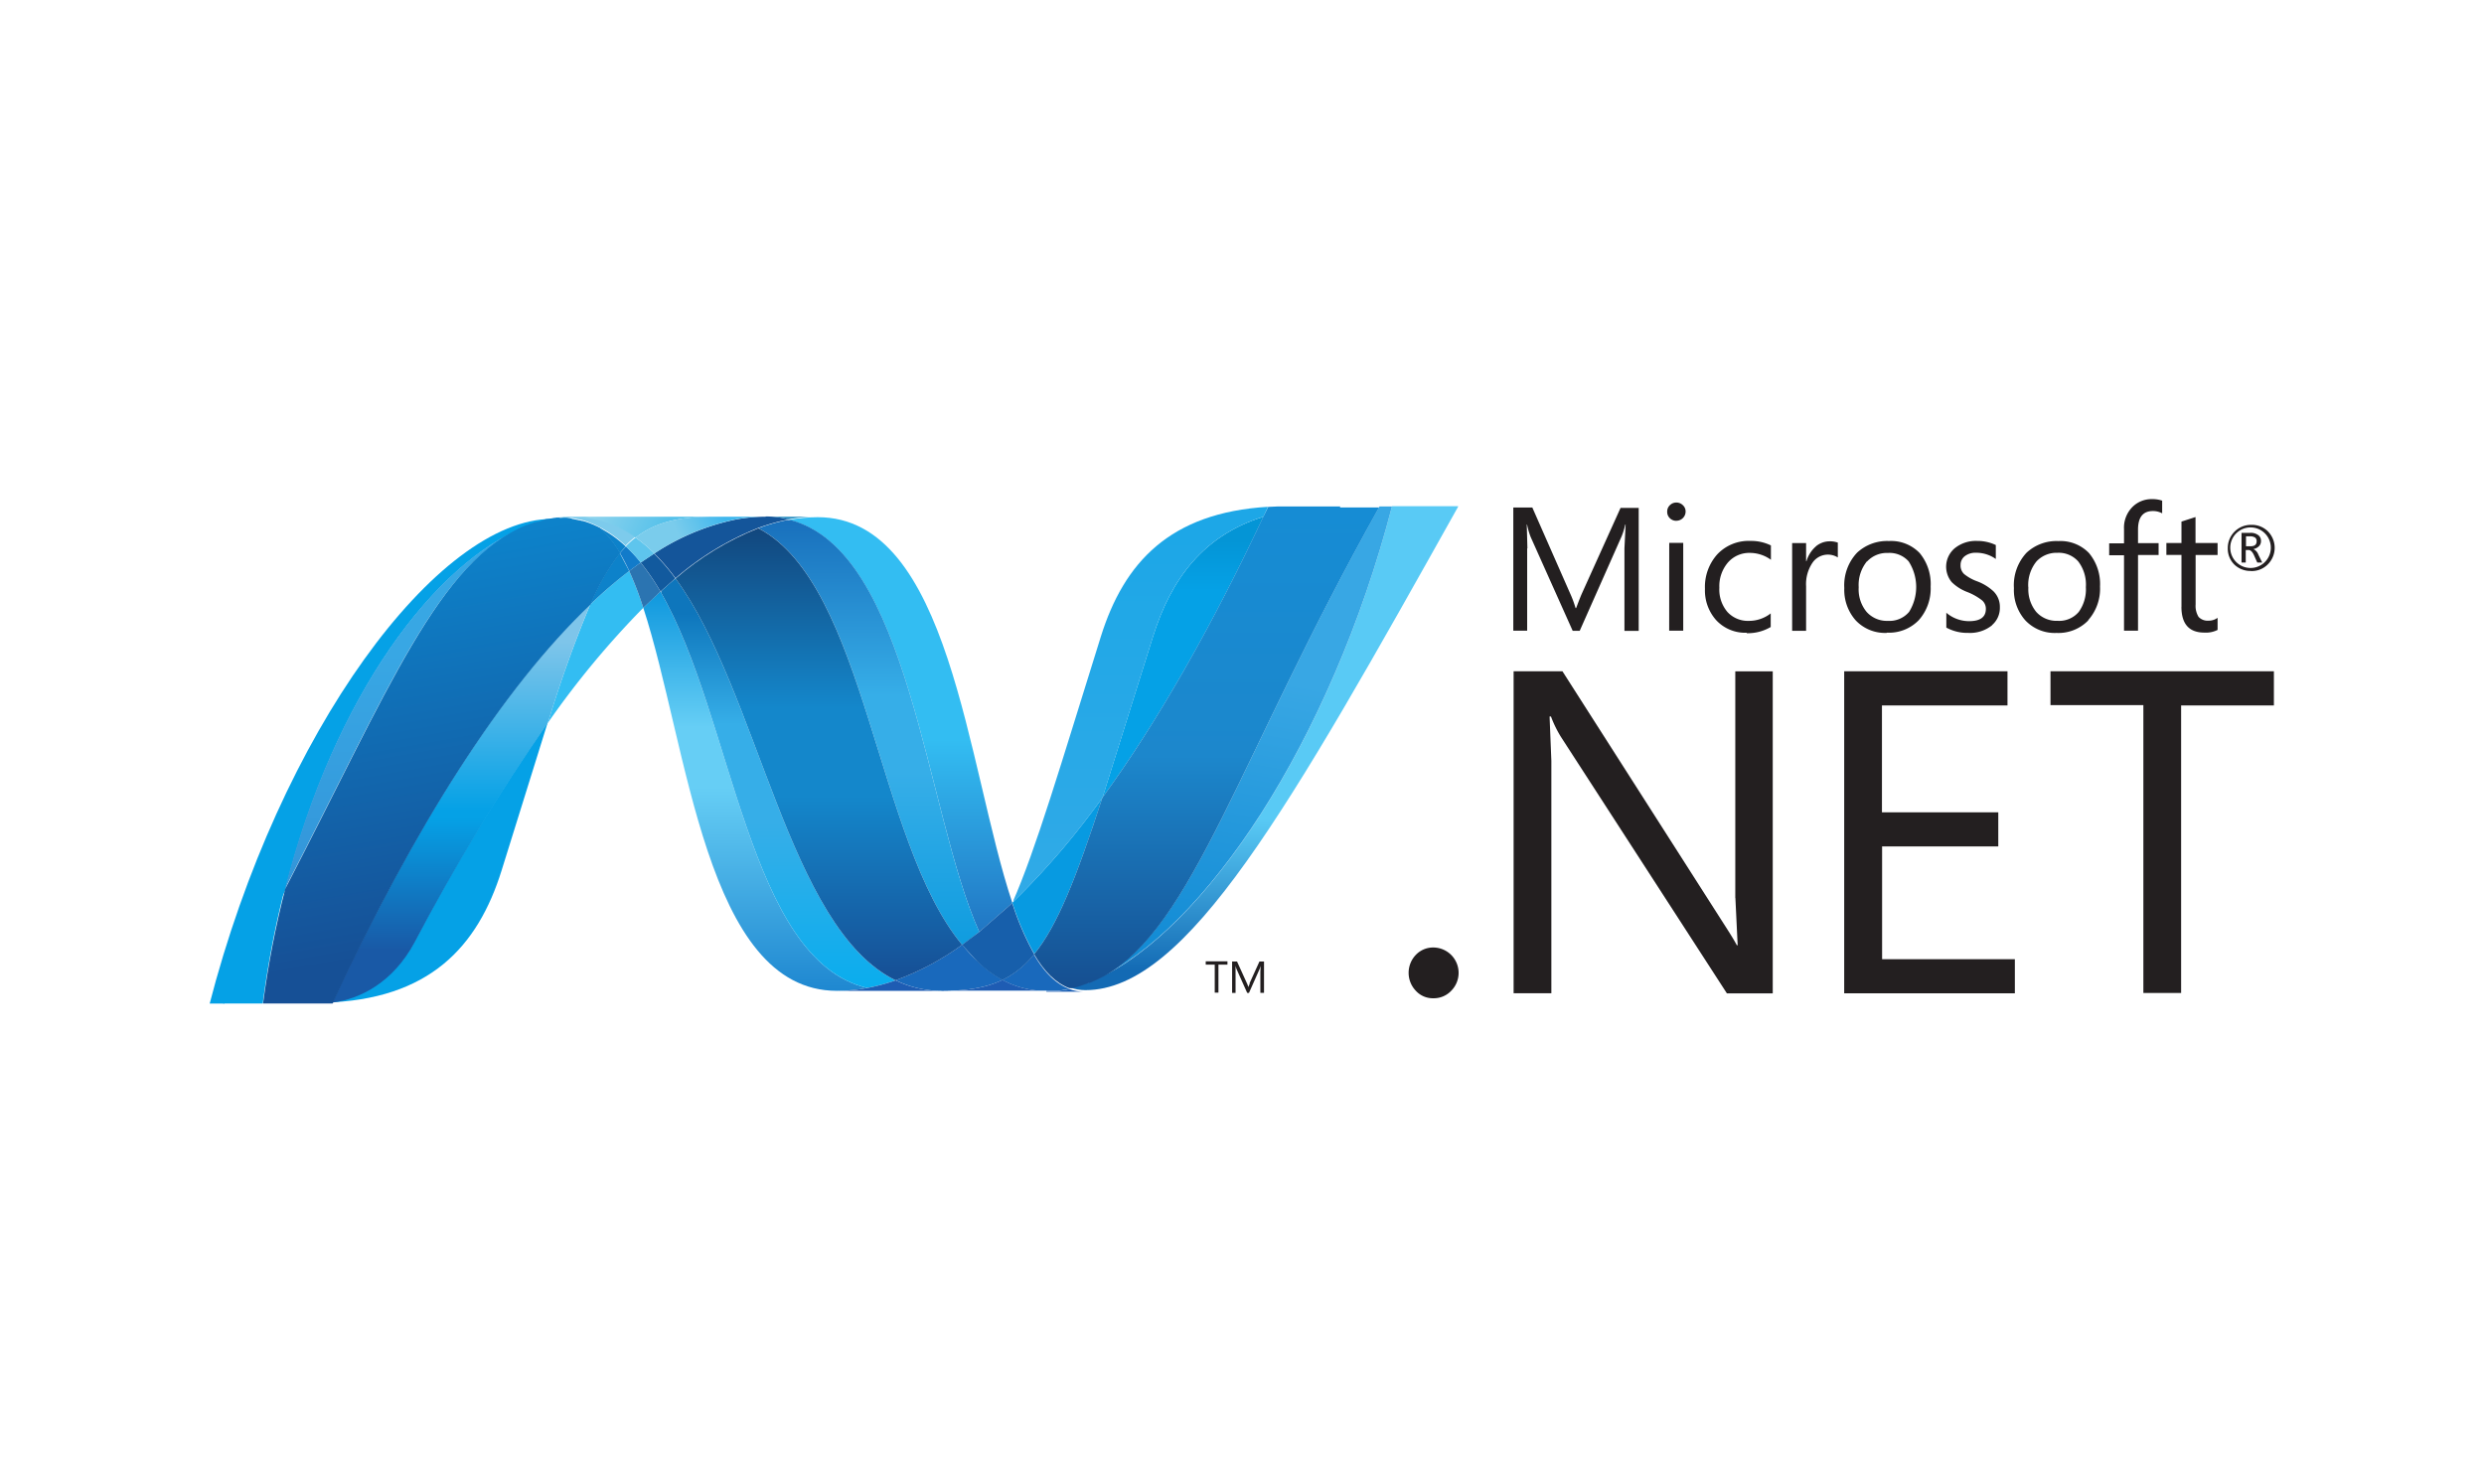 <svg xmlns="http://www.w3.org/2000/svg" xmlns:xlink="http://www.w3.org/1999/xlink" viewBox="0 0 502 300"><defs><style>.a{fill:none;}.b{clip-path:url(#a);}.c{clip-path:url(#b);}.d{clip-path:url(#c);}.e{fill:url(#d);}.f{clip-path:url(#e);}.g{clip-path:url(#f);}.h{fill:url(#h);}.i{fill:#14559a;}.j{clip-path:url(#i);}.k{clip-path:url(#j);}.l{clip-path:url(#k);}.m{clip-path:url(#l);}.n{clip-path:url(#m);}.o{fill:url(#n);}.p{clip-path:url(#o);}.q{clip-path:url(#p);}.r{fill:#3092c4;}.s{fill:#1969bc;}.t{clip-path:url(#q);}.u{clip-path:url(#r);}.v{fill:url(#t);}.w{clip-path:url(#u);}.x{clip-path:url(#v);}.y{fill:url(#x);}.z{clip-path:url(#y);}.aa{clip-path:url(#z);}.ab{fill:#33bdf2;}.ac{fill:#2b74b1;}.ad{fill:#125a9e;}.ae{clip-path:url(#aa);}.af{clip-path:url(#ab);}.ag{clip-path:url(#ac);}.ah{clip-path:url(#ad);}.ai{clip-path:url(#ae);}.aj{fill:url(#af);}.ak{clip-path:url(#ag);}.al{clip-path:url(#ah);}.am{fill:#05a1e6;}.an{fill:#0d82ca;}.ao{clip-path:url(#ai);}.ap{clip-path:url(#aj);}.aq{clip-path:url(#ak);}.ar{fill:url(#al);}.as{fill:#127bca;}.at{clip-path:url(#am);}.au{clip-path:url(#an);}.av{clip-path:url(#ao);}.aw{clip-path:url(#ap);}.ax{clip-path:url(#aq);}.ay{fill:url(#ar);}.az{clip-path:url(#as);}.ba{clip-path:url(#at);}.bb{fill:url(#av);}.bc{clip-path:url(#aw);}.bd{clip-path:url(#ax);}.be{clip-path:url(#ay);}.bf{fill:url(#az);}.bg{clip-path:url(#ba);}.bh{clip-path:url(#bb);}.bi{fill:url(#bd);}.bj{clip-path:url(#be);}.bk{clip-path:url(#bf);}.bl{clip-path:url(#bg);}.bm{clip-path:url(#bh);}.bn{fill:url(#bj);}.bo{fill:#079ae1;}.bp{fill:#1e5cb3;}.bq{fill:#1d60b5;}.br{fill:#175fab;}.bs{clip-path:url(#bk);}.bt{clip-path:url(#bl);}.bu{clip-path:url(#bm);}.bv{fill:url(#bn);}.bw{clip-path:url(#bo);}.bx{clip-path:url(#bp);}.by{fill:#7dcbec;}.bz{fill:#5ec5ed;}.ca{clip-path:url(#bq);}.cb{clip-path:url(#br);}.cc{clip-path:url(#bs);}.cd{fill:url(#bt);}.ce{clip-path:url(#bu);}.cf{clip-path:url(#bv);}.cg{clip-path:url(#bw);}.ch{fill:url(#bx);}.ci{clip-path:url(#by);}.cj{clip-path:url(#bz);}.ck{clip-path:url(#ca);}.cl{clip-path:url(#cb);}.cm{clip-path:url(#cc);}.cn{fill:url(#cd);}.co{fill:#231f20;}</style><clipPath id="a"><path class="a" d="M130,122.86c9.09,27.82,12.54,77.44,39.14,77.44a33.15,33.15,0,0,0,6.13-.58c-24.18-5.64-27.05-54.73-41.81-80.14-1.17,1.07-2.33,2.16-3.46,3.29"/></clipPath><clipPath id="b"><rect class="a" x="129.91" y="119.59" width="45.27" height="80.73"/></clipPath><clipPath id="c"><polygon class="a" points="175.18 119.58 175.18 200.32 129.91 200.32 129.91 119.59 175.18 119.59 175.18 119.58"/></clipPath><linearGradient id="d" x1="341.5" y1="-10.95" x2="341.5" y2="-184.02" gradientTransform="matrix(0.7, 0, 0, -0.7, -86.51, 96.95)" gradientUnits="userSpaceOnUse"><stop offset="0" stop-color="#0994dc"/><stop offset="0.11" stop-color="#0994dc"/><stop offset="0.35" stop-color="#66cef5"/><stop offset="0.45" stop-color="#66cef5"/><stop offset="0.85" stop-color="#127bca"/><stop offset="1" stop-color="#127bca"/></linearGradient><clipPath id="e"><path class="a" d="M133.46,119.57c14.76,25.42,17.63,74.51,41.81,80.15a40.09,40.09,0,0,0,5.71-1.54c-21.7-10.64-27.7-58.3-44.46-81.25-1,.84-2,1.72-3,2.65"/></clipPath><clipPath id="f"><rect class="a" x="133.61" y="117.04" width="47.51" height="82.79"/></clipPath><linearGradient id="h" x1="348.42" y1="-6.7" x2="348.42" y2="-184.19" gradientTransform="matrix(0.7, 0, 0, -0.7, -86.51, 96.95)" gradientUnits="userSpaceOnUse"><stop offset="0" stop-color="#0e76bc"/><stop offset="0.18" stop-color="#0e76bc"/><stop offset="0.36" stop-color="#36aee8"/><stop offset="0.52" stop-color="#36aee8"/><stop offset="0.85" stop-color="#00adef"/><stop offset="1" stop-color="#00adef"/></linearGradient><clipPath id="i"><polygon class="a" points="159.48 104.5 204.66 104.5 204.66 188.38 159.48 188.38 159.48 104.5 159.48 104.5"/></clipPath><clipPath id="j"><rect class="a" x="159.49" y="104.49" width="45.08" height="83.87"/></clipPath><clipPath id="k"><path class="a" d="M197.92,188.38l6.68-5.83c-9.25-27.69-12.55-78-39.34-78a32,32,0,0,0-5.78.54c24.4,6.06,27.53,59.15,38.44,83.34"/></clipPath><clipPath id="l"><polygon class="a" points="159.54 104.5 204.66 104.5 204.66 188.38 159.54 188.38 159.54 104.5 159.54 104.5"/></clipPath><clipPath id="m"><rect class="a" x="159.54" y="104.51" width="45.12" height="83.87"/></clipPath><linearGradient id="n" x1="383.73" y1="-145.64" x2="383.73" y2="-4.42" gradientTransform="matrix(0.7, 0, 0, -0.7, -86.51, 96.95)" gradientUnits="userSpaceOnUse"><stop offset="0" stop-color="#1c63b7"/><stop offset="0.5" stop-color="#33bdf2"/><stop offset="1" stop-color="#33bdf2"/></linearGradient><clipPath id="o"><rect class="a" x="154.71" y="104.45" width="10.53" height="0.58"/></clipPath><clipPath id="p"><rect class="a" x="154.74" y="104.45" width="10.51" height="0.58"/></clipPath><clipPath id="q"><path class="a" d="M153.24,106.77C175.1,118.2,177,170,194.44,191c1.16-.82,2.32-1.69,3.46-2.62-10.91-24.18-14-77.27-38.43-83.33a37.51,37.51,0,0,0-6.24,1.74"/></clipPath><clipPath id="r"><rect class="a" x="153.36" y="105.13" width="44.68" height="85.95"/></clipPath><linearGradient id="t" x1="374.58" y1="11.28" x2="374.58" y2="-172.99" gradientTransform="matrix(0.7, 0, 0, -0.7, -86.51, 96.95)" gradientUnits="userSpaceOnUse"><stop offset="0" stop-color="#166ab8"/><stop offset="0.1" stop-color="#166ab8"/><stop offset="0.4" stop-color="#36aee8"/><stop offset="0.52" stop-color="#36aee8"/><stop offset="0.85" stop-color="#0798dd"/><stop offset="1" stop-color="#0798dd"/></linearGradient><clipPath id="u"><path class="a" d="M136.52,116.93c16.76,22.94,22.75,70.62,44.46,81.24A55,55,0,0,0,194.44,191c-17.44-21-19.34-72.78-41.2-84.21a58.62,58.62,0,0,0-16.71,10.16"/></clipPath><clipPath id="v"><rect class="a" x="136.49" y="106.79" width="57.92" height="91.4"/></clipPath><linearGradient id="x" x1="359.95" y1="10.43" x2="359.95" y2="-185.52" gradientTransform="matrix(0.7, 0, 0, -0.7, -86.51, 96.95)" gradientUnits="userSpaceOnUse"><stop offset="0" stop-color="#124379"/><stop offset="0.11" stop-color="#124379"/><stop offset="0.39" stop-color="#1487cb"/><stop offset="0.52" stop-color="#1487cb"/><stop offset="0.78" stop-color="#165197"/><stop offset="1" stop-color="#165197"/></linearGradient><clipPath id="y"><rect class="a" x="110.72" y="115.43" width="19.27" height="30.69"/></clipPath><clipPath id="z"><rect class="a" x="110.74" y="115.43" width="19.24" height="30.7"/></clipPath><clipPath id="aa"><rect class="a" x="216.12" y="102.28" width="78.63" height="98"/></clipPath><clipPath id="ab"><polygon class="a" points="216.2 200.28 294.74 200.28 294.74 102.33 216.2 102.33 216.2 200.28 216.2 200.28"/></clipPath><clipPath id="ac"><path class="a" d="M281.3,102.38c-12.35,47.67-38.18,86-59.82,95.61h0c-.38.17-.77.34-1.17.49l-.15.06-.32.13h-.15l-.54.2-.22.07-.27.09a1.14,1.14,0,0,1-.26.09l-.23.08a1.42,1.42,0,0,0-.46.14h-.19l-.32.09H217a1.43,1.43,0,0,0-.34.09l-.41.09a8.61,8.61,0,0,0,3.09.55c20.53,0,41.22-36.79,75.46-97.95H281.3Z"/></clipPath><clipPath id="ad"><polygon class="a" points="216.12 102.28 294.67 102.28 294.67 200.24 216.12 200.24 216.12 102.28 216.12 102.28"/></clipPath><clipPath id="ae"><rect class="a" x="216.12" y="102.28" width="78.55" height="97.95"/></clipPath><linearGradient id="af" x1="488.5" y1="-142.03" x2="488.5" y2="-4.46" gradientTransform="matrix(0.7, 0, 0, -0.7, -86.51, 96.95)" gradientUnits="userSpaceOnUse"><stop offset="0" stop-color="#136ab4"/><stop offset="0.32" stop-color="#59caf5"/><stop offset="0.6" stop-color="#59caf5"/><stop offset="1" stop-color="#59caf5"/></linearGradient><clipPath id="ag"><polygon class="a" points="42.31 104.45 113.81 104.45 113.81 202.88 42.31 202.88 42.31 104.45 42.31 104.45"/></clipPath><clipPath id="ah"><rect class="a" x="42.34" y="104.45" width="71.48" height="98.42"/></clipPath><clipPath id="ai"><path class="a" d="M57.58,179.66c21.08-40.61,31.06-66.28,48.69-73.28-18.17,7.13-38.62,33.94-48.69,73.28"/></clipPath><clipPath id="aj"><polygon class="a" points="57.56 106.44 106.24 106.44 106.24 179.72 57.56 179.72 57.56 106.44 57.56 106.44"/></clipPath><clipPath id="ak"><rect class="a" x="57.56" y="106.44" width="48.69" height="73.27"/></clipPath><linearGradient id="al" x1="240.59" y1="-145.64" x2="240.59" y2="-4.78" gradientTransform="matrix(0.7, 0, 0, -0.7, -86.51, 96.95)" gradientUnits="userSpaceOnUse"><stop offset="0" stop-color="#318ed5"/><stop offset="0.68" stop-color="#38a7e4"/><stop offset="1" stop-color="#38a7e4"/></linearGradient><clipPath id="am"><polygon class="a" points="65.46 146.13 110.74 146.13 110.74 202.81 65.46 202.81 65.46 146.12 65.46 146.13"/></clipPath><clipPath id="an"><rect class="a" x="65.48" y="146.11" width="45.24" height="56.7"/></clipPath><clipPath id="ao"><path class="a" d="M67.16,202.69h-1.7c21.33-.59,31.09-11.28,35.92-26.76l9.35-30a423.27,423.27,0,0,0-26.94,44.36c-4.35,8.09-11,11.47-16.64,12.19"/></clipPath><clipPath id="ap"><rect class="a" x="65.48" y="146.13" width="45.26" height="56.7"/></clipPath><clipPath id="aq"><rect class="a" x="65.47" y="146.13" width="45.26" height="56.7"/></clipPath><linearGradient id="ar" x1="249.46" y1="-146.06" x2="249.46" y2="-9.14" gradientTransform="matrix(0.7, 0, 0, -0.7, -86.51, 96.95)" gradientUnits="userSpaceOnUse"><stop offset="0" stop-color="#05a1e6"/><stop offset="1" stop-color="#05a1e6"/></linearGradient><clipPath id="as"><path class="a" d="M67.16,202.68h0c5.67-.73,12.29-4.1,16.64-12.2a427.44,427.44,0,0,1,26.92-44.35,249.44,249.44,0,0,1,8.56-23.93c-17.79,16.93-35.65,45.09-52.12,80.48"/></clipPath><clipPath id="at"><rect class="a" x="67.26" y="122.31" width="52.13" height="80.49"/></clipPath><linearGradient id="av" x1="256.91" y1="-153.21" x2="256.91" y2="-37.51" gradientTransform="matrix(0.7, 0, 0, -0.7, -86.51, 96.95)" gradientUnits="userSpaceOnUse"><stop offset="0" stop-color="#1959a6"/><stop offset="0.15" stop-color="#1959a6"/><stop offset="0.48" stop-color="#05a1e6"/><stop offset="0.5" stop-color="#05a1e6"/><stop offset="0.92" stop-color="#7ec5ea"/><stop offset="1" stop-color="#7ec5ea"/></linearGradient><clipPath id="aw"><path class="a" d="M113.09,104.63h-.15a1.5,1.5,0,0,1-.3,0h-.18l-.31.06H112l-.69.13h-.08l-.31.06h-.17l-.32.06h-.15l-1.13.44H109l-.34.1-.15,0-.34.1a.24.24,0,0,1-.12,0l-.78.27-.38.14-.15.06-.32.12-.11,0C88.71,113.38,78.72,139,57.65,179.66a196.67,196.67,0,0,0-4.49,23.2H67.22c16.47-35.57,34.33-63.73,52.13-80.66a44.47,44.47,0,0,1,6-10.39,19.84,19.84,0,0,0-4.1-5.11h0l-.25-.12-.25-.13a1.34,1.34,0,0,1-.24-.12.77.77,0,0,1-.28-.12l-.22-.1-.47-.19-.2-.08-.35-.14-.19-.06-.48-.17h0l-.56-.16h-.13l-.46-.13h-.11c-.39-.1-.78-.18-1.18-.25h-.12l-.6-.21h-.09l-.61-.08h-.1a3.42,3.42,0,0,0-.46,0l-.75.05"/></clipPath><clipPath id="ax"><polygon class="a" points="55.1 215.19 36.12 107.52 122.89 92.22 141.87 199.88 55.1 215.19 55.1 215.19"/></clipPath><clipPath id="ay"><polygon class="a" points="55.1 215.19 36.12 107.52 122.89 92.22 141.87 199.88 55.1 215.19 55.1 215.19"/></clipPath><linearGradient id="az" x1="262.12" y1="-145.64" x2="240" y2="-20.19" gradientTransform="matrix(0.7, 0, 0, -0.7, -86.51, 96.95)" gradientUnits="userSpaceOnUse"><stop offset="0" stop-color="#165096"/><stop offset="0.1" stop-color="#165096"/><stop offset="1" stop-color="#0d82ca"/></linearGradient><clipPath id="ba"><path class="a" d="M233,128.72l-10.2,32.52c11.13-15.31,22.09-34.56,32.53-56.79C243.16,108.27,236.68,117,233,128.72"/></clipPath><clipPath id="bb"><rect class="a" x="222.89" y="104.43" width="32.52" height="56.8"/></clipPath><linearGradient id="bd" x1="465.23" y1="-74.68" x2="465.23" y2="-9.12" gradientTransform="matrix(0.7, 0, 0, -0.7, -86.51, 96.95)" gradientUnits="userSpaceOnUse"><stop offset="0" stop-color="#05a1e6"/><stop offset="0.65" stop-color="#05a1e6"/><stop offset="0.87" stop-color="#0495d6"/><stop offset="1" stop-color="#0495d6"/></linearGradient><clipPath id="be"><polygon class="a" points="205.09 91.97 297.62 91.97 297.62 208.03 205.09 208.03 205.09 91.97 205.09 91.97"/></clipPath><clipPath id="bf"><polygon class="a" points="221.47 197.94 281.31 197.94 281.31 102.33 221.47 102.33 221.47 197.94 221.47 197.94"/></clipPath><clipPath id="bg"><path class="a" d="M223.16,197.13l-1.7.81c21.7-9.64,47.48-47.93,59.85-95.56h-2.53c-28.39,50.73-37.53,84.7-55.62,94.81"/></clipPath><clipPath id="bh"><polygon class="a" points="297.61 105.08 279.45 208.01 205.09 194.91 223.24 91.97 297.61 105.08 297.61 105.08"/></clipPath><linearGradient id="bj" x1="495.62" y1="-2.24" x2="468.96" y2="-153.42" gradientTransform="matrix(0.7, 0, 0, -0.7, -86.51, 96.95)" gradientUnits="userSpaceOnUse"><stop offset="0" stop-color="#38a7e4"/><stop offset="0.36" stop-color="#38a7e4"/><stop offset="0.96" stop-color="#0e88d3"/><stop offset="1" stop-color="#0e88d3"/></linearGradient><clipPath id="bk"><path class="a" d="M270.87,102.38H258.29l-2,.09-1,2c-10.43,22.23-21.39,41.5-32.52,56.8-5.23,16.11-9.07,25.88-13.78,31.63,2,3.43,4.35,5.84,7.15,6.87h.41l.34-.09h.22l.31-.09.19-.05.47-.14.23-.07.25-.1.27-.08.22-.09.55-.19.15-.06a1.66,1.66,0,0,0,.31-.12h.16l1.17-.5h0c.56-.25,1.12-.53,1.69-.82,18.09-10.1,27.22-44.07,55.62-94.79h-7.91Z"/></clipPath><clipPath id="bl"><rect class="a" x="209" y="102.34" width="69.76" height="97.42"/></clipPath><clipPath id="bm"><rect class="a" x="209" y="102.34" width="69.76" height="97.42"/></clipPath><linearGradient id="bn" x1="471.98" y1="-8.4" x2="471.98" y2="-151.43" gradientTransform="matrix(0.7, 0, 0, -0.7, -86.51, 96.95)" gradientUnits="userSpaceOnUse"><stop offset="0" stop-color="#168cd4"/><stop offset="0.5" stop-color="#1c87cc"/><stop offset="1" stop-color="#154b8d"/></linearGradient><clipPath id="bo"><rect class="a" x="110.11" y="93.09" width="47.42" height="28.64"/></clipPath><clipPath id="bp"><rect class="a" x="111.63" y="104.45" width="43.11" height="9.26"/></clipPath><clipPath id="bq"><path class="a" d="M113.82,104.56l1.71-.07a21.89,21.89,0,0,1,12.92,4.19c4-3.12,8.75-4.22,15.4-4.22H111.63a14.41,14.41,0,0,1,2.19.11"/></clipPath><clipPath id="br"><polygon class="a" points="116.33 93.09 145.32 105.11 139.09 120.11 110.11 108.09 116.33 93.09 116.33 93.09"/></clipPath><clipPath id="bs"><rect class="a" x="119.59" y="90.92" width="16.24" height="31.38" transform="translate(-19.69 183.72) rotate(-67.47)"/></clipPath><linearGradient id="bt" x1="291.28" y1="-7.66" x2="324.22" y2="-21.32" gradientTransform="matrix(0.7, 0, 0, -0.7, -86.51, 96.95)" gradientUnits="userSpaceOnUse"><stop offset="0" stop-color="#97d6ee"/><stop offset="0.7" stop-color="#55c1ea"/><stop offset="1" stop-color="#55c1ea"/></linearGradient><clipPath id="bu"><path class="a" d="M143.85,104.45c-6.65,0-11.44,1.1-15.4,4.22a30.53,30.53,0,0,1,3.78,3.21A47,47,0,0,1,148.6,105a34,34,0,0,1,6.13-.58H143.85Z"/></clipPath><clipPath id="bv"><rect class="a" x="128.1" y="99.32" width="27" height="17.61" transform="translate(-32 68.09) rotate(-24.38)"/></clipPath><clipPath id="bw"><rect class="a" x="128.1" y="99.31" width="27" height="17.61" transform="translate(-32.01 68.12) rotate(-24.39)"/></clipPath><linearGradient id="bx" x1="311.59" y1="-22.44" x2="337.61" y2="-10.64" gradientTransform="matrix(0.7, 0, 0, -0.7, -86.51, 96.95)" gradientUnits="userSpaceOnUse"><stop offset="0" stop-color="#7accec"/><stop offset="0.34" stop-color="#7accec"/><stop offset="0.84" stop-color="#3fb7ed"/><stop offset="1" stop-color="#3fb7ed"/></linearGradient><clipPath id="by"><rect class="a" x="204.63" y="102.43" width="51.88" height="80.06"/></clipPath><clipPath id="bz"><polygon class="a" points="204.63 182.5 256.26 182.5 256.26 102.45 204.63 102.45 204.63 182.5 204.63 182.5"/></clipPath><clipPath id="ca"><path class="a" d="M222.81,161.26,233,128.73c3.66-11.71,10.15-20.45,22.32-24.28l.94-2c-19.86,1.19-29.11,11.29-33.79,26.25-8.16,26.1-13.11,43-17.87,53.79a158.1,158.1,0,0,0,18.2-21.23"/></clipPath><clipPath id="cb"><rect class="a" x="204.84" y="102.43" width="51.66" height="80.04"/></clipPath><clipPath id="cc"><rect class="a" x="204.84" y="102.43" width="51.66" height="80.03"/></clipPath><linearGradient id="cd" x1="453.12" y1="-16.26" x2="453.12" y2="-156.16" gradientTransform="matrix(0.7, 0, 0, -0.7, -86.51, 96.95)" gradientUnits="userSpaceOnUse"><stop offset="0" stop-color="#1da7e7"/><stop offset="1" stop-color="#37abe7"/></linearGradient></defs><title>04</title><g class="b"><g class="c"><g class="d"><path class="e" d="M175.16,200.33H129.91V119.59h45.25Z"/></g></g></g><g class="f"><g class="g"><g class="g"><path class="h" d="M181.16,199.83H133.61V117h47.55Z"/></g></g></g><path class="i" d="M154.73,104.45a34,34,0,0,0-6.13.59,47.34,47.34,0,0,0-16.37,6.84,40.86,40.86,0,0,1,4.29,5,58.67,58.67,0,0,1,16.72-10.16,39.84,39.84,0,0,1,6.24-1.74,20,20,0,0,0-4.75-.58"/><g class="j"><g class="k"><g class="l"><g class="m"><g class="n"><path class="o" d="M159.54,104.49h45.12v83.89H159.54V104.49Z"/></g></g></g></g></g><g class="p"><g class="q"><path class="r" d="M159.48,105a19.49,19.49,0,0,0-4.75-.58h10.53a32,32,0,0,0-5.78.54"/></g></g><path class="s" d="M197.46,194.26a38.74,38.74,0,0,1-3-3.28A55.65,55.65,0,0,1,181,198.16a21.11,21.11,0,0,0,5,1.71,22.06,22.06,0,0,0,4.29.43c5,0,9-.6,12.33-2.21a23.85,23.85,0,0,1-5.14-3.84"/><g class="t"><g class="u"><g class="u"><path class="v" d="M198,191.09H153.36v-86H198Z"/></g></g></g><g class="w"><g class="x"><g class="x"><path class="y" d="M194.41,198.19H136.49v-91.4h57.92Z"/></g></g></g><g class="z"><g class="aa"><path class="ab" d="M119.28,122.2a249.44,249.44,0,0,0-8.56,23.93A178.19,178.19,0,0,1,130,122.87a71.17,71.17,0,0,0-2.84-7.44,96,96,0,0,0-7.88,6.78"/></g></g><path class="ac" d="M129.48,113.72l-2.32,1.71a69,69,0,0,1,2.84,7.44l3.47-3.29a47.24,47.24,0,0,0-4-5.85"/><path class="ad" d="M132.23,111.88l-2.75,1.84a46.5,46.5,0,0,1,4,5.85l3-2.65a41.62,41.62,0,0,0-4.29-5"/><g class="ae"><g class="af"><g class="ag"><g class="ah"><g class="ai"><path class="aj" d="M216.16,102.28h78.55v97.95H216.16Z"/></g></g></g></g></g><g class="ak"><g class="al"><path class="am" d="M106.27,106.38h0l.36-.14h.15l.36-.12.79-.28h.12l.33-.11.16,0,.34-.1H109l1.13-.3h.15l.33-.06h.16l.32,0h.08l.68-.13H112l.31-.06H113l.75-.07-2.19-.11c-23.11,0-55,42.88-69.3,98.41h2.84c4.6-8.19,8.72-15.93,12.49-23.2,10-39.7,30.51-66.53,48.68-73.64"/></g></g><path class="an" d="M119.28,122.2a94,94,0,0,1,7.88-6.77l-1.9-3.62a44.47,44.47,0,0,0-6,10.39"/><path class="an" d="M121.16,106.71a20,20,0,0,1,4.1,5.1l1.19-1.34a23.42,23.42,0,0,0-5.59-3.91l.25.13h0"/><g class="ao"><g class="ap"><g class="aq"><path class="ar" d="M57.56,106.44h48.68v73.28H57.56Z"/></g></g></g><path class="as" d="M126.47,110.47l-1.19,1.34c.66,1.1,1.27,2.31,1.89,3.62l2.32-1.71a30.72,30.72,0,0,0-3-3.25"/><g class="at"><g class="au"><g class="av"><g class="aw"><g class="ax"><path class="ay" d="M65.48,146.13h45.26v56.7H65.48Z"/></g></g></g></g></g><g class="az"><g class="ba"><g class="ba"><path class="bb" d="M67.26,122.31h52.13V202.8H67.26Z"/></g></g></g><path class="am" d="M57.58,179.66c-3.78,7.27-7.89,15-12.48,23.2h8a196.91,196.91,0,0,1,4.44-23.2"/><g class="bc"><g class="bd"><g class="be"><path class="bf" d="M55.1,215.19,36.16,107.51l86.73-15.29,19,107.66Z"/></g></g></g><g class="bg"><g class="bh"><g class="bh"><path class="bi" d="M222.89,104.43h32.52v56.8H222.89Z"/></g></g></g><g class="bj"><g class="bk"><g class="bl"><g class="bm"><g class="bm"><path class="bn" d="M297.61,105.07,279.45,208,205.09,194.9,223.24,92Z"/></g></g></g></g></g><path class="bo" d="M209,192.87c4.71-5.75,8.55-15.51,13.78-31.62a157.56,157.56,0,0,1-18.2,21.24h0a55.86,55.86,0,0,0,4.44,10.33"/><path class="s" d="M209,192.87a19.35,19.35,0,0,1-5.19,4.56l-1.25.66a18.14,18.14,0,0,0,6.6,2.09h0l1.07.09h3.65l.45-.07h.14l.5-.08h.16l1-.22c-2.79-1-5.13-3.43-7.14-6.87"/><path class="bp" d="M169.16,200.3a32.31,32.31,0,0,0,6.13-.58,40.09,40.09,0,0,0,5.71-1.54,21,21,0,0,0,9.3,2.12Z"/><path class="bp" d="M190.27,200.3c5,0,9-.58,12.33-2.21a18.14,18.14,0,0,0,6.6,2.09h0l1.08.09h-20Z"/><path class="bq" d="M211.49,200.3H214l.45-.07h.13l.51-.08h.06l1-.21a8.61,8.61,0,0,0,3.1.54h-7.8Z"/><path class="br" d="M204.6,182.55h0l-6.69,5.83L194.42,191l3,3.28a22.74,22.74,0,0,0,5.15,3.84l1.25-.67a19,19,0,0,0,5.19-4.55,55.77,55.77,0,0,1-4.44-10.32"/><g class="bs"><g class="bt"><g class="bu"><path class="bv" d="M278.75,199.76H209V102.38h69.75Z"/></g></g></g><g class="bw"><g class="bx"><path class="by" d="M113.82,104.56h.56l.61.08h.1l.5.08h.13l1.17.26H117l.47.13h.13l.56.16h0l.48.17.19.06.34.16.2.07.47.19.22.1.28.12.25.13.25.12a23,23,0,0,1,5.58,3.91,19.94,19.94,0,0,1,2-1.8,21.77,21.77,0,0,0-12.91-4.17,14,14,0,0,0-1.71.07"/><path class="bz" d="M126.47,110.47a29.7,29.7,0,0,1,3,3.25l2.76-1.84a28.91,28.91,0,0,0-3.79-3.2,18.92,18.92,0,0,0-2,1.79"/><g class="ca"><g class="cb"><g class="cc"><path class="cd" d="M116.33,93.09l29,12-6.22,15-29-12Z"/></g></g></g><g class="ce"><g class="cf"><g class="cg"><path class="ch" d="M125.66,105.67l24.6-11.15,7.27,16-24.59,11.14Z"/></g></g></g></g></g><g class="ci"><g class="cj"><g class="ck"><g class="cl"><g class="cm"><path class="cn" d="M256.5,182.47H204.84v-80H256.5Z"/></g></g></g></g></g><path class="co" d="M252.59,198.77l-.31.77h0a4.35,4.35,0,0,0-.28-.76l-2-4.4h-1v6.34h.7v-5.48h0a5.31,5.31,0,0,0,.19.65l2.16,4.83h.36l2.16-4.86a5.1,5.1,0,0,0,.2-.63h0l-.06,1.23v4.25h.74v-6.33h-.93l-2,4.41ZM243.66,195h1.83v5.66h.75V195h1.82v-.66h-4.39v.67Zm46-3.46a4.82,4.82,0,0,0-3.54,1.5,5.25,5.25,0,0,0,0,7.24,4.64,4.64,0,0,0,3.54,1.52,4.83,4.83,0,0,0,3.63-1.52,5.13,5.13,0,0,0-3.63-8.74m124.74-49h18.76v58.2h7.63V142.61h18.75V135.7H414.39v6.88Zm-34.07,28.57h23.51v-6.89H380.33V142.61H405.7V135.7h-33v65.1h34.49v-6.9H380.36V171.15Zm-29.62,10.4.46,9.57H351c-.45-.88-1.34-2.32-2.65-4.35L315.76,135.7h-9.87v65.09h7.63v-47l-.36-8.95h.28a23.2,23.2,0,0,0,2,4.1L349,200.82h9.26v-65.1h-7.57v45.83Zm90.14-58.86c0,3.48,1.54,5.23,4.64,5.23a5.26,5.26,0,0,0,2.67-.54v-2.45a3,3,0,0,1-1.84.58,2.5,2.5,0,0,1-2-.76,4.22,4.22,0,0,1-.6-2.52v-10h4.44v-2.42H443.7v-5.25l-2.84.92v4.33h-3.05v2.41h3.05V122.7Zm-11.6,4.84h2.83V112.2h4.16v-2.4h-4.16v-2.73q0-3.76,3-3.76a3.85,3.85,0,0,1,1.88.46v-2.56a5.89,5.89,0,0,0-2-.31,5.47,5.47,0,0,0-3.9,1.48,5.93,5.93,0,0,0-1.81,4.58v2.88h-3v2.41h3Zm-19.35-8.77a7.55,7.55,0,0,1,1.67-5.24,5.55,5.55,0,0,1,4.24-1.73A5.26,5.26,0,0,1,420,113.5a7.7,7.7,0,0,1,1.54,5.19,7.8,7.8,0,0,1-1.43,5,5.16,5.16,0,0,1-4.28,1.81,5.5,5.5,0,0,1-4.31-1.79,7.23,7.23,0,0,1-1.6-5M422,125.38a9.56,9.56,0,0,0,2.4-6.81,9.77,9.77,0,0,0-2.23-6.77,8,8,0,0,0-6.18-2.42,8.85,8.85,0,0,0-6.44,2.36A9.62,9.62,0,0,0,407,118.9a9.21,9.21,0,0,0,2.28,6.48,8.15,8.15,0,0,0,6.34,2.57,8.38,8.38,0,0,0,6.44-2.57m-19.5,1a4.57,4.57,0,0,0,1.6-3.61,4.38,4.38,0,0,0-1.31-3.25,10,10,0,0,0-3.27-2,9.1,9.1,0,0,1-2.65-1.48,2.35,2.35,0,0,1-.71-1.83,2.22,2.22,0,0,1,.85-1.78,3.55,3.55,0,0,1,2.27-.69,6.81,6.81,0,0,1,4,1.26v-2.82a8.69,8.69,0,0,0-3.79-.83,6.78,6.78,0,0,0-4.5,1.47,4.88,4.88,0,0,0-.62,6.86h0a9.09,9.09,0,0,0,3.15,2,11.79,11.79,0,0,1,3,1.7,2.24,2.24,0,0,1,.75,1.71c0,1.65-1.13,2.48-3.38,2.48a7.09,7.09,0,0,1-4.61-1.7v3a8.87,8.87,0,0,0,4.42,1.07,7.08,7.08,0,0,0,4.86-1.57m-25.3-12.86a5.46,5.46,0,0,1,4.23-1.73,5.18,5.18,0,0,1,4.17,1.7,9.55,9.55,0,0,1,.1,10.21,5.19,5.19,0,0,1-4.27,1.82,5.51,5.51,0,0,1-4.31-1.8,7.16,7.16,0,0,1-1.61-5,7.56,7.56,0,0,1,1.68-5.25m4,14.43a8.36,8.36,0,0,0,6.46-2.52,9.6,9.6,0,0,0,2.4-6.79,9.8,9.8,0,0,0-2.22-6.78,8,8,0,0,0-6.2-2.43,8.91,8.91,0,0,0-6.44,2.35,9.6,9.6,0,0,0-2.59,7.15,9.3,9.3,0,0,0,2.27,6.5,8.13,8.13,0,0,0,6.33,2.57M367,110.44a6.32,6.32,0,0,0-1.92,3H365v-3.66h-2.82v17.74H365v-9a7.73,7.73,0,0,1,1.34-4.83,3.78,3.78,0,0,1,5.07-1v-3a4.65,4.65,0,0,0-1.7-.26,4.33,4.33,0,0,0-2.71,1M353,128a9.06,9.06,0,0,0,4.85-1.25V124a7.12,7.12,0,0,1-4.36,1.51,5.62,5.62,0,0,1-4.39-1.8,7,7,0,0,1-1.63-4.9,7.36,7.36,0,0,1,1.78-5.15,5.71,5.71,0,0,1,4.42-1.89,7.25,7.25,0,0,1,4.22,1.39v-2.9a9.07,9.07,0,0,0-4.1-.91,8.71,8.71,0,0,0-6.72,2.69,9.86,9.86,0,0,0-2.51,7,9,9,0,0,0,2.28,6.34,8,8,0,0,0,6.15,2.53m-15.66-.42h2.84V109.74h-2.83Zm1.45-22.22a1.86,1.86,0,0,0,1.87-1.85v0a1.7,1.7,0,0,0-.55-1.29,1.85,1.85,0,0,0-1.32-.54,1.81,1.81,0,0,0-1.31.54,1.73,1.73,0,0,0-.54,1.29,1.76,1.76,0,0,0,.54,1.34,1.83,1.83,0,0,0,1.31.52m-30.1,5.6-.13-4.85h.06a14.29,14.29,0,0,0,.74,2.55l8.48,18.94h1.42l8.47-19.1a15,15,0,0,0,.74-2.39h.07l-.24,4.81v16.69h2.88V102.68H327.5l-7.78,17.23c-.3.66-.69,1.68-1.19,3h-.12a22.15,22.15,0,0,0-1.12-3l-7.62-17.32h-3.84v24.9h2.8V110.85Zm143.25-3.06a4.06,4.06,0,0,1,3-1.2,4.1,4.1,0,1,1-3,1.19m3,7.63a4.55,4.55,0,0,0,3.38-1.35,4.73,4.73,0,0,0,0-6.69,4.57,4.57,0,0,0-3.34-1.3,4.68,4.68,0,0,0-4.75,4.6v.1a4.5,4.5,0,0,0,1.34,3.34,4.65,4.65,0,0,0,3.34,1.28m-1-7h.75a1.84,1.84,0,0,1,1.1.26.87.87,0,0,1,.3.75c0,.68-.42,1-1.25,1h-.9Zm0,2.77h.55c.39,0,.76.37,1.08,1.08l.65,1.45h1l-.79-1.61a1.94,1.94,0,0,0-1-1.11h0a2.17,2.17,0,0,0,1.14-.59,1.42,1.42,0,0,0,.4-1.06,1.38,1.38,0,0,0-.49-1.12,2.46,2.46,0,0,0-1.71-.51H453v6h.85v-2.52Z"/></svg>